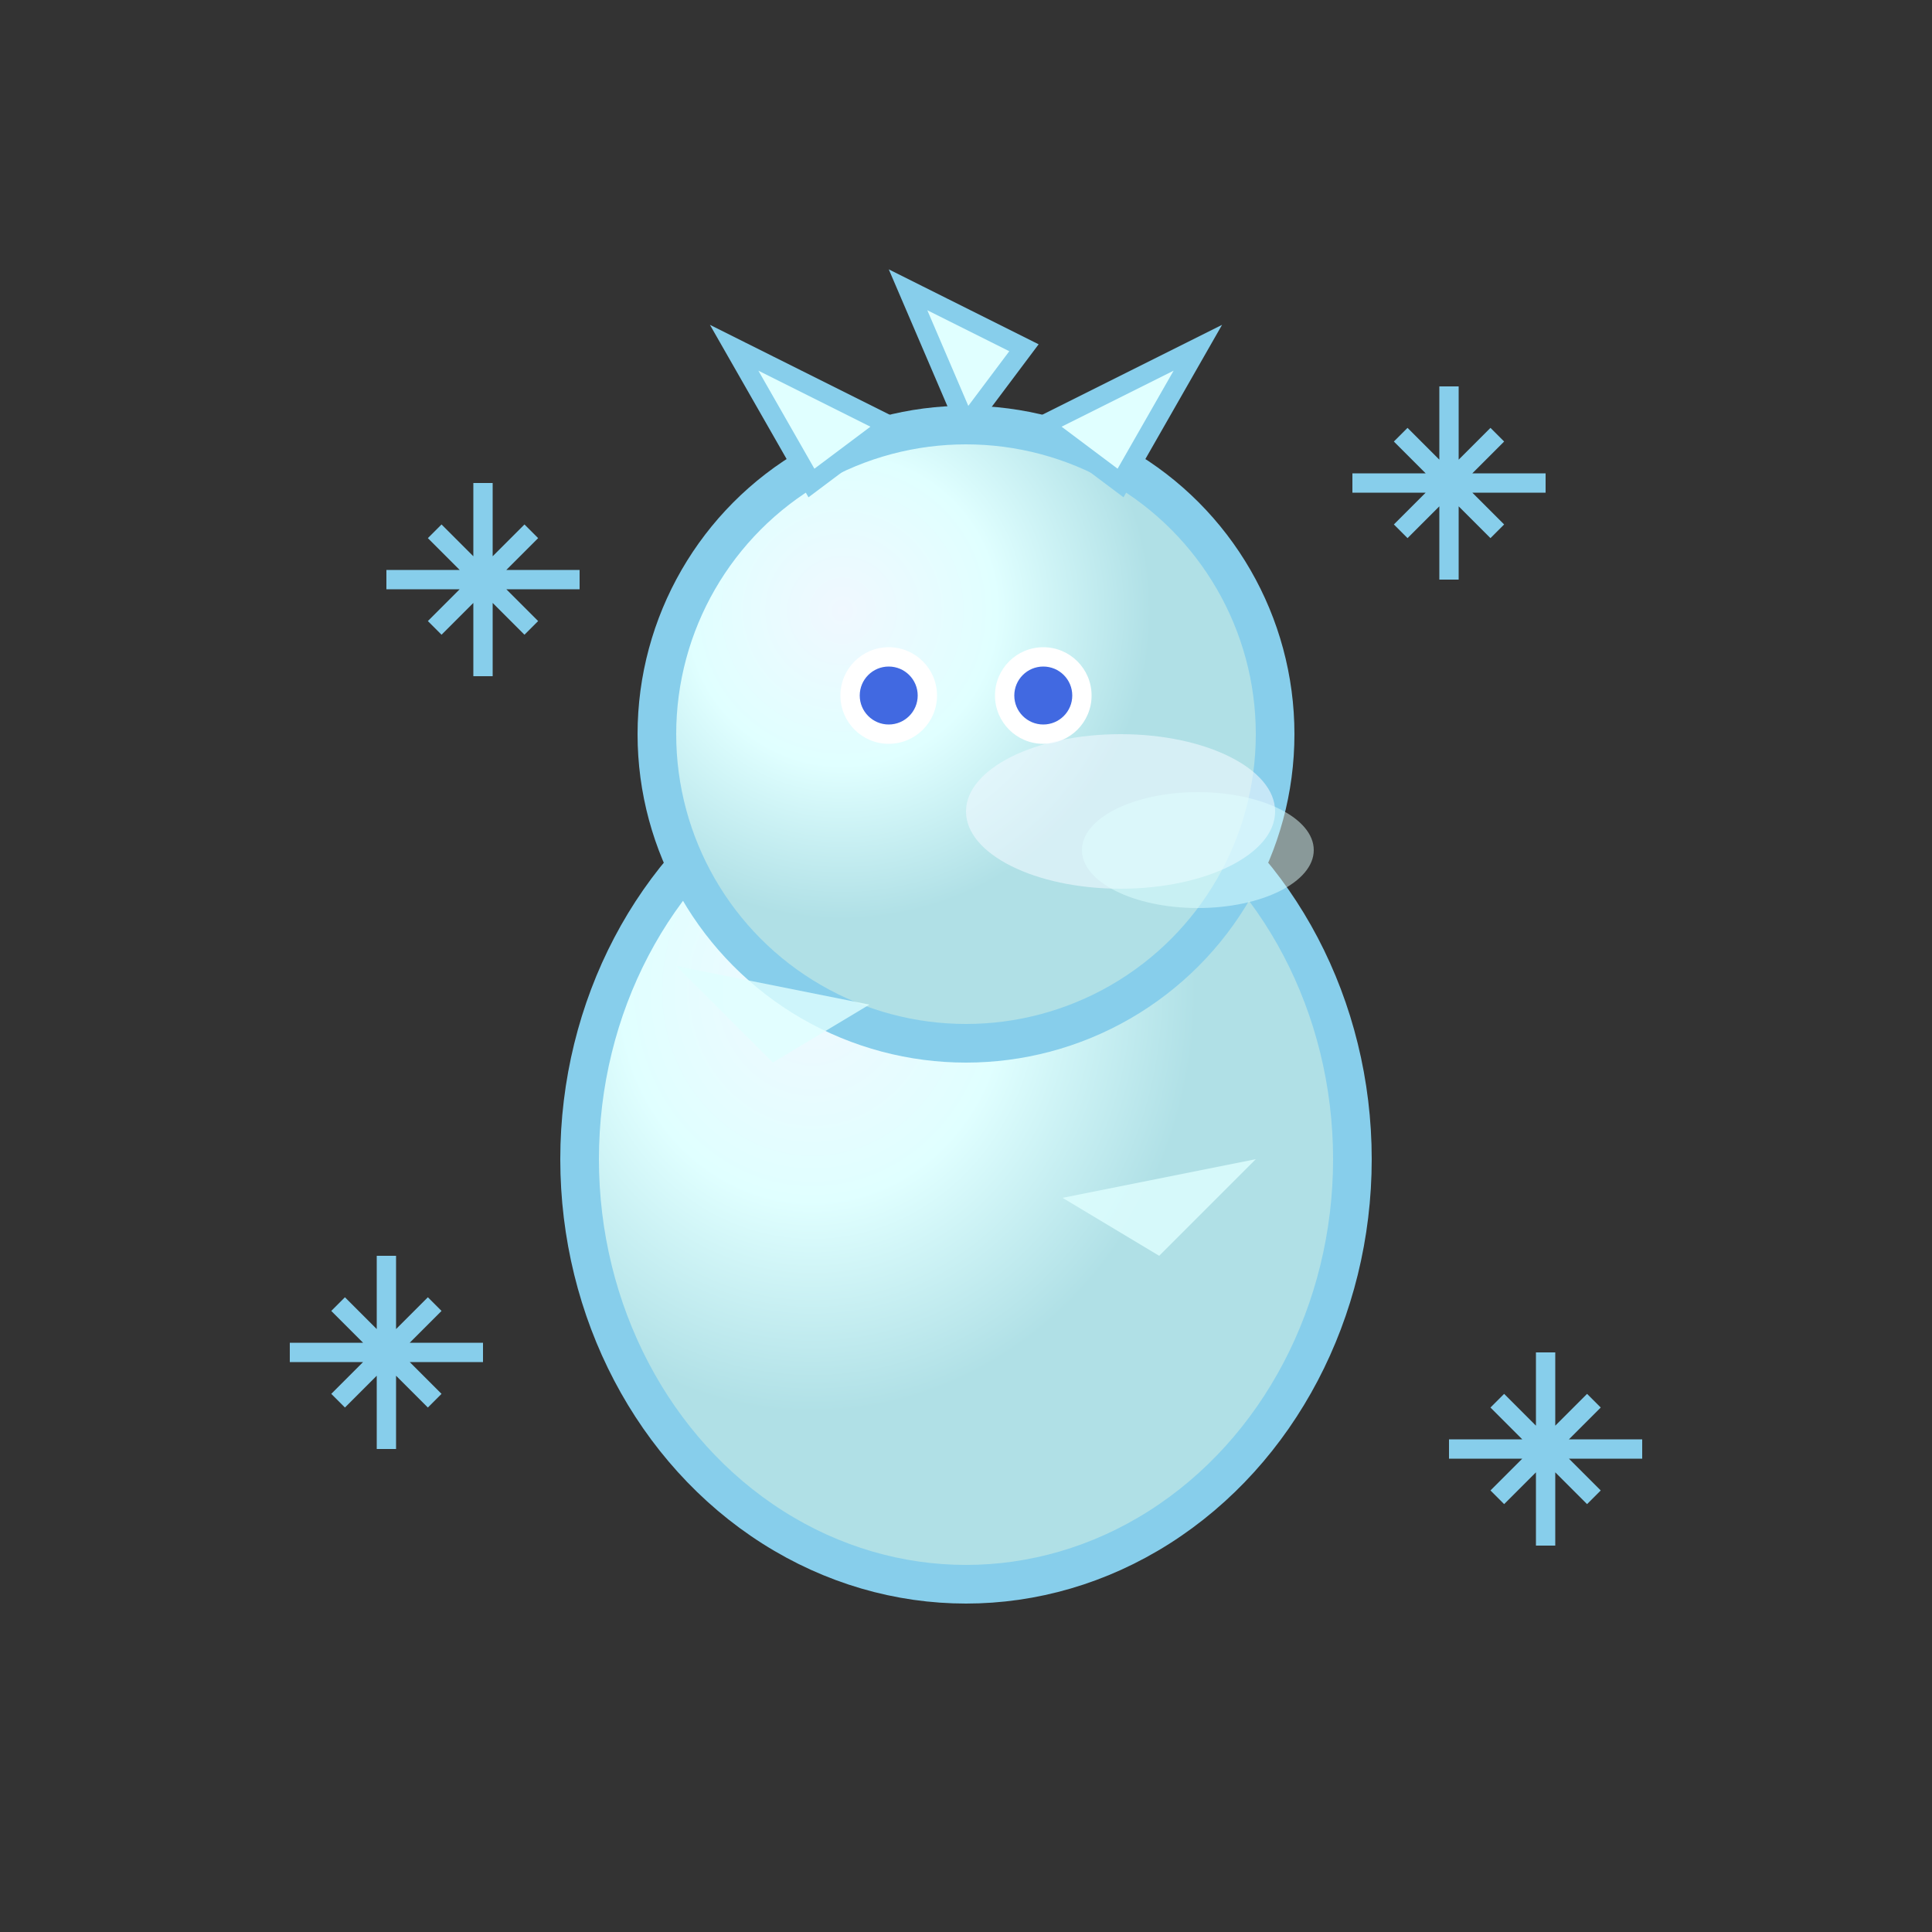 <svg width="100" height="100" viewBox="0 0 100 100" xmlns="http://www.w3.org/2000/svg">
  <rect x="0" y="0" width="100" height="100" fill="#333333" stroke="none"/>
  <!-- Blanco - Ice pet -->
  <defs>
    <radialGradient id="iceGrad" cx="0.3" cy="0.3">
      <stop offset="0%" stop-color="#F0F8FF"/>
      <stop offset="50%" stop-color="#E0FFFF"/>
      <stop offset="100%" stop-color="#B0E0E6"/>
    </radialGradient>
  </defs>
  <!-- Body -->
  <ellipse cx="50" cy="60" rx="20" ry="22" fill="url(#iceGrad)" stroke="#87CEEB" stroke-width="2"/>
  <!-- Head -->
  <circle cx="50" cy="38" r="16" fill="url(#iceGrad)" stroke="#87CEEB" stroke-width="2"/>
  <!-- Ice spikes on head -->
  <path d="M42 25 L38 18 L46 22 Z" fill="#E0FFFF" stroke="#87CEEB" stroke-width="1"/>
  <path d="M50 22 L47 15 L53 18 Z" fill="#E0FFFF" stroke="#87CEEB" stroke-width="1"/>
  <path d="M58 25 L62 18 L54 22 Z" fill="#E0FFFF" stroke="#87CEEB" stroke-width="1"/>
  <!-- Eyes -->
  <circle cx="46" cy="36" r="2.5" fill="white"/>
  <circle cx="54" cy="36" r="2.5" fill="white"/>
  <circle cx="46" cy="36" r="1.5" fill="#4169E1"/>
  <circle cx="54" cy="36" r="1.5" fill="#4169E1"/>
  <!-- Snowflakes around -->
  <g stroke="#87CEEB" stroke-width="1" fill="none">
    <path d="M25 25 L25 35 M20 30 L30 30 M22.5 27.5 L27.5 32.5 M27.5 27.5 L22.5 32.5"/>
    <path d="M75 20 L75 30 M70 25 L80 25 M72.5 22.5 L77.5 27.5 M77.5 22.5 L72.5 27.5"/>
    <path d="M20 65 L20 75 M15 70 L25 70 M17.5 67.5 L22.5 72.5 M22.5 67.5 L17.5 72.5"/>
    <path d="M80 70 L80 80 M75 75 L85 75 M77.5 72.5 L82.5 77.5 M82.5 72.5 L77.5 77.5"/>
  </g>
  <!-- Ice crystals on body -->
  <path d="M40 55 L35 50 L45 52 Z" fill="#E0FFFF" opacity="0.8"/>
  <path d="M60 65 L65 60 L55 62 Z" fill="#E0FFFF" opacity="0.8"/>
  <!-- Breath mist -->
  <ellipse cx="58" cy="42" rx="8" ry="4" fill="#F0F8FF" opacity="0.6"/>
  <ellipse cx="62" cy="44" rx="6" ry="3" fill="#E0FFFF" opacity="0.5"/>
</svg>